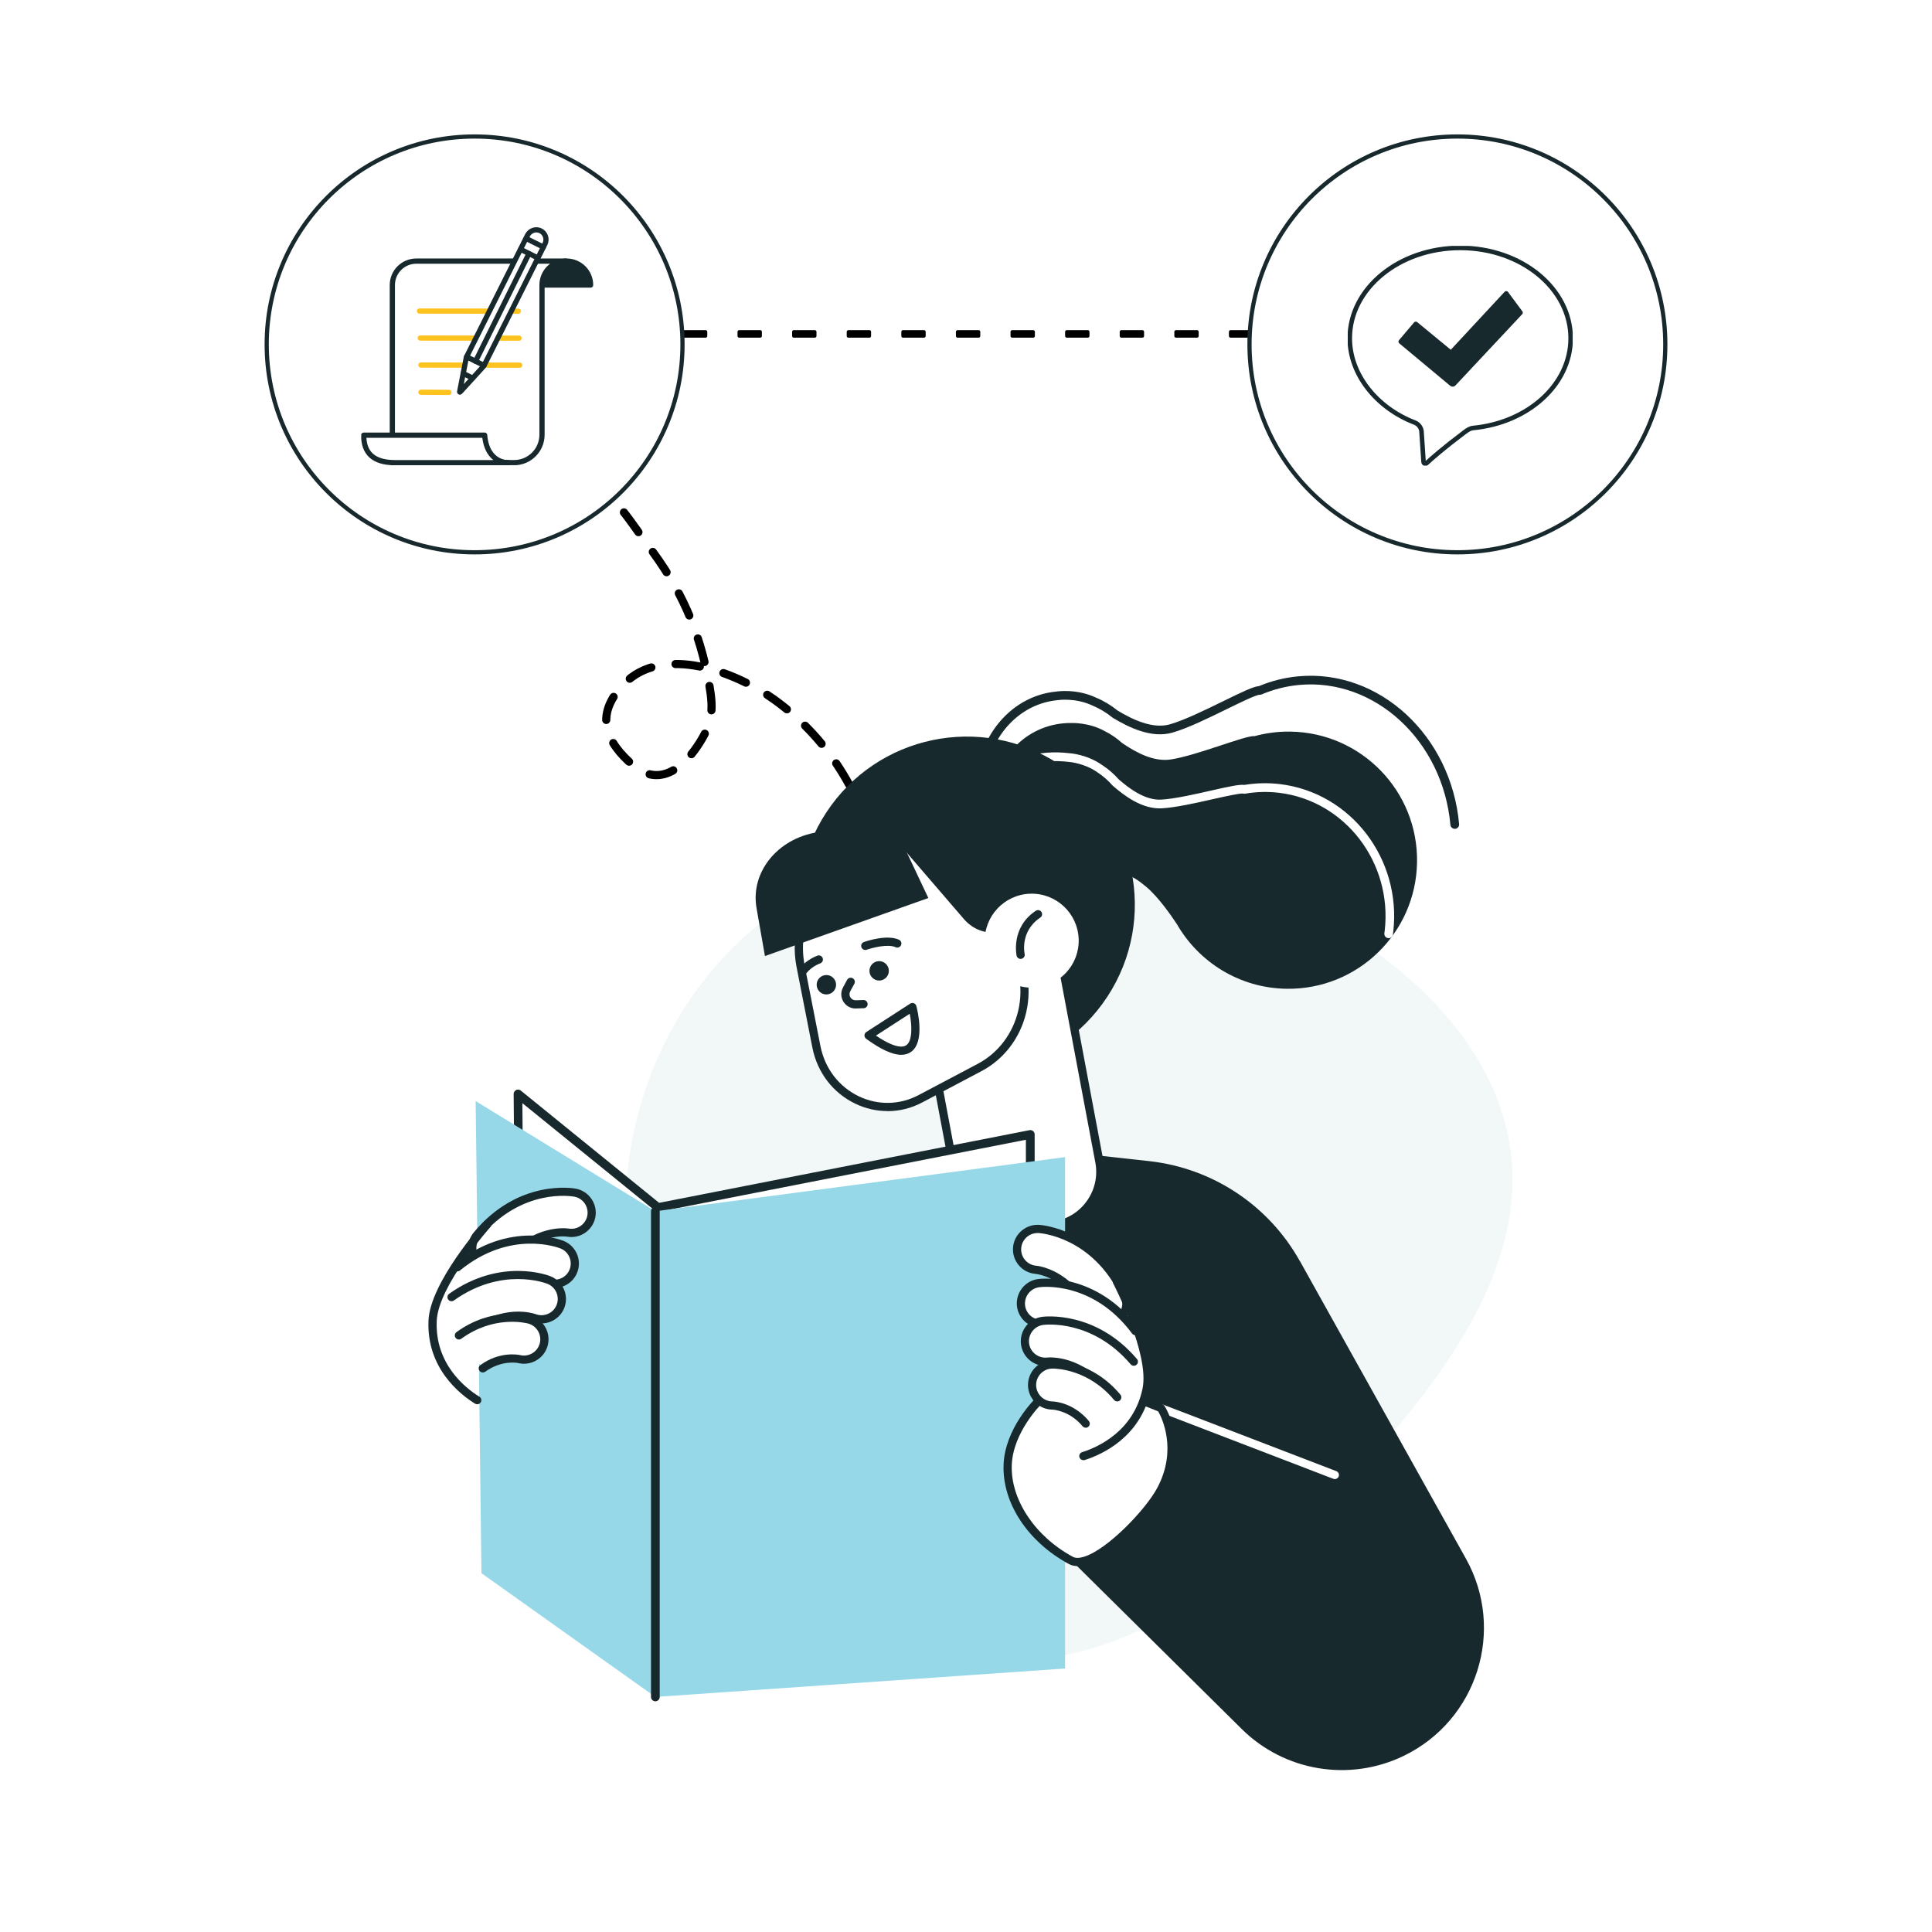 <svg width="460" height="460" viewBox="0 0 460 460" fill="none" xmlns="http://www.w3.org/2000/svg">
<rect width="460" height="460" fill="white"/>
<path d="M324 80.2C324.11 80.2 324.2 80.111 324.2 80V79C324.2 78.889 324.11 78.8 324 78.8H319C318.89 78.8 318.8 78.889 318.8 79V80C318.8 80.111 318.89 80.2 319 80.2H324ZM311 80.2C311.11 80.2 311.2 80.111 311.2 80V79C311.2 78.889 311.11 78.8 311 78.8H306C305.89 78.8 305.8 78.889 305.8 79V80C305.8 80.111 305.89 80.2 306 80.2H311ZM298 80.2C298.11 80.2 298.2 80.111 298.2 80V79C298.2 78.889 298.11 78.8 298 78.8H293C292.89 78.8 292.8 78.889 292.8 79V80C292.8 80.111 292.89 80.2 293 80.2H298ZM285 80.2C285.11 80.2 285.2 80.111 285.2 80V79C285.2 78.889 285.11 78.8 285 78.8H280C279.89 78.8 279.8 78.889 279.8 79V80C279.8 80.111 279.89 80.2 280 80.2H285ZM272 80.2C272.11 80.2 272.2 80.111 272.2 80V79C272.2 78.889 272.11 78.8 272 78.8H267C266.89 78.8 266.8 78.889 266.8 79V80C266.8 80.111 266.89 80.2 267 80.2H272ZM259 80.2C259.11 80.2 259.2 80.111 259.2 80V79C259.2 78.889 259.11 78.8 259 78.8H254C253.89 78.8 253.8 78.889 253.8 79V80C253.8 80.111 253.89 80.2 254 80.2H259ZM246 80.2C246.11 80.2 246.2 80.111 246.2 80V79C246.2 78.889 246.11 78.8 246 78.8H241C240.89 78.8 240.8 78.889 240.8 79V80C240.8 80.111 240.89 80.2 241 80.2H246ZM233 80.2C233.11 80.2 233.2 80.111 233.2 80V79C233.2 78.889 233.11 78.8 233 78.8H228C227.89 78.8 227.8 78.889 227.8 79V80C227.8 80.111 227.89 80.2 228 80.2H233ZM220 80.2C220.11 80.2 220.2 80.111 220.2 80V79C220.2 78.889 220.11 78.8 220 78.8H215C214.89 78.8 214.8 78.889 214.8 79V80C214.8 80.111 214.89 80.2 215 80.2H220ZM207 80.2C207.11 80.2 207.2 80.111 207.2 80V79C207.2 78.889 207.11 78.8 207 78.8H202C201.89 78.8 201.8 78.889 201.8 79V80C201.8 80.111 201.89 80.2 202 80.2H207ZM194 80.2C194.11 80.2 194.2 80.111 194.2 80V79C194.2 78.889 194.11 78.8 194 78.8H189C188.89 78.8 188.8 78.889 188.8 79V80C188.8 80.111 188.89 80.2 189 80.2H194ZM181 80.2C181.11 80.2 181.2 80.111 181.2 80V79C181.2 78.889 181.11 78.8 181 78.8H176C175.89 78.8 175.8 78.889 175.8 79V80C175.8 80.111 175.89 80.2 176 80.2H181ZM168 80.2C168.11 80.2 168.2 80.111 168.2 80V79C168.2 78.889 168.11 78.8 168 78.8H163C162.89 78.8 162.8 78.889 162.8 79V80C162.8 80.111 162.89 80.2 163 80.2H168ZM155 80.2C155.11 80.2 155.2 80.111 155.2 80V79C155.2 78.889 155.11 78.8 155 78.8H150C149.89 78.8 149.8 78.889 149.8 79V80C149.8 80.111 149.89 80.2 150 80.2H155ZM142 80.2C142.11 80.2 142.2 80.111 142.2 80V79C142.2 78.889 142.11 78.8 142 78.8H137C136.89 78.8 136.8 78.889 136.8 79V80C136.8 80.111 136.89 80.2 137 80.2H142ZM129 80.2C129.11 80.2 129.2 80.111 129.2 80V79C129.2 78.889 129.11 78.8 129 78.8H124C123.89 78.8 123.8 78.889 123.8 79V80C123.8 80.111 123.89 80.2 124 80.2H129ZM116 80.2C116.11 80.2 116.2 80.111 116.2 80V79C116.2 78.889 116.11 78.8 116 78.8H111C110.89 78.8 110.8 78.889 110.8 79V80C110.8 80.111 110.89 80.2 111 80.2H116ZM103 80.2C103.11 80.2 103.2 80.111 103.2 80V79C103.2 78.889 103.11 78.8 103 78.8H98C97.889 78.8 97.8 78.889 97.8 79V80C97.8 80.111 97.889 80.2 98 80.2H103ZM90 80.2C90.111 80.2 90.2 80.111 90.2 80V79C90.2 78.889 90.111 78.8 90 78.8H85C84.889 78.8 84.8 78.889 84.8 79V80C84.8 80.111 84.889 80.2 85 80.2H90Z" fill="black" stroke="black" stroke-width="0.4" stroke-linejoin="round"/>
<path d="M207.939 231.455C207.143 230.302 211.212 217.687 211.113 216.31C210.769 211.518 209.539 206.812 208.288 202.212C204.322 187.641 196.6 175.385 184.297 166.534C175.3 160.061 157.765 153.215 148.44 162.969C141.439 170.292 144.205 176.62 150.775 182.245C156.572 187.207 162.144 183.452 166.033 177.671C169.631 172.324 169.957 169.184 168.891 163.125C166.601 150.107 162.064 139.995 154.018 129.529C151.929 126.812 144.234 114.384 140.069 115.474" stroke="black" stroke-width="1.942" stroke-linecap="round" stroke-linejoin="round" stroke-dasharray="5.83 5.83"/>
<path d="M234.736 200.161C267.912 197.555 299.765 208.323 322.299 222.984C345.055 237.937 358.484 256.786 359.95 276.93C361.428 297.268 351.226 316.585 336.111 335.666C320.792 354.459 300.56 373.018 277.371 385.046C232.553 410.197 181.199 389.838 156.72 329.054C132.215 268.654 166.519 203.63 234.736 200.161Z" fill="#F2F7F8"/>
<path d="M307.245 174.192C304.277 174.151 301.392 174.535 298.662 175.282C296.773 174.981 285.15 179.817 278.84 180.814C274.606 181.488 270.33 179.06 267.144 176.891C265.899 175.759 264.488 174.794 262.962 174.037C259.205 171.961 255.137 172.148 255.137 172.148C245.039 171.992 236.726 180.066 236.571 190.164C236.415 200.262 244.489 208.575 254.587 208.73C256.154 208.751 257.68 208.575 259.143 208.232C267.435 207.267 269.147 208.035 272.842 211.086C275.748 213.483 278.913 218.06 280.231 220.063C285.441 229.102 295.134 235.256 306.321 235.422C323.227 235.671 337.144 222.17 337.393 205.264C337.642 188.358 324.14 174.441 307.234 174.192H307.245Z" fill="#18292D"/>
<path d="M330.636 223.363C330.636 223.363 330.543 223.363 330.502 223.363C329.931 223.29 329.536 222.761 329.609 222.201L329.692 221.609C331.56 205.409 320.29 190.672 304.567 188.763C301.879 188.441 299.15 188.503 296.462 188.97C296.317 188.991 296.161 188.991 296.016 188.95C295.32 188.804 291.688 189.624 288.772 190.278C284.631 191.212 279.94 192.271 276.63 192.457C271.98 192.706 267.767 189.52 264.975 187.102C264.934 187.071 264.902 187.04 264.871 186.999C263.823 185.805 262.64 184.767 261.332 183.916C258.167 181.654 254.504 181.405 254.462 181.405C248.049 180.627 240.089 182.079 236.768 188.462C236.498 188.97 235.875 189.168 235.367 188.908C234.858 188.649 234.661 188.016 234.921 187.507C238.729 180.18 247.613 178.478 254.639 179.34C254.742 179.34 258.862 179.599 262.484 182.204C263.896 183.117 265.214 184.259 266.376 185.577C268.888 187.756 272.644 190.6 276.495 190.382C279.629 190.205 284.237 189.168 288.294 188.244C292.622 187.268 295.082 186.729 296.275 186.884C299.098 186.417 301.973 186.355 304.795 186.698C321.649 188.742 333.729 204.517 331.726 221.848C331.716 221.983 331.695 222.107 331.674 222.242L331.643 222.481C331.571 223 331.124 223.384 330.616 223.384L330.636 223.363Z" fill="white"/>
<path d="M346.37 197.335C345.84 197.335 345.384 196.93 345.332 196.39C343.537 176.402 327.368 161.448 309.372 163.077C306.29 163.357 303.27 164.115 300.385 165.339C300.24 165.402 300.074 165.433 299.908 165.422C299.077 165.422 295.227 167.301 292.134 168.816C287.755 170.964 282.784 173.393 279.162 174.431C274.108 175.883 268.649 173.123 264.986 170.923C264.944 170.902 264.903 170.871 264.861 170.84C263.408 169.657 261.82 168.702 260.15 168.007C256.04 166.055 251.909 166.689 251.868 166.699C241.251 167.654 233.53 177.959 234.589 189.665C234.641 190.236 234.215 190.745 233.644 190.797C233.084 190.848 232.565 190.423 232.513 189.852C231.361 177.004 239.923 165.692 251.609 164.644C251.733 164.623 256.351 163.918 260.99 166.118C262.775 166.855 264.508 167.903 266.107 169.19C269.438 171.182 274.336 173.673 278.581 172.448C282.037 171.452 286.914 169.065 291.221 166.958C295.819 164.706 298.423 163.461 299.762 163.357C302.793 162.091 305.968 161.313 309.196 161.022C328.354 159.299 345.508 175.084 347.407 196.214C347.459 196.785 347.034 197.293 346.463 197.345C346.432 197.345 346.401 197.345 346.37 197.345V197.335Z" fill="#18292D"/>
<path d="M263.657 237.305C275.762 218.821 270.591 194.023 252.106 181.918C233.622 169.813 208.824 174.984 196.719 193.469C184.614 211.953 189.786 236.751 208.27 248.856C226.754 260.961 251.552 255.789 263.657 237.305Z" fill="#18292D"/>
<path d="M309.497 300.253L349.027 371.104C358.522 388.123 351.714 409.637 334.155 418.095C321.245 424.311 305.823 421.738 295.642 411.661L250.28 366.776L204.171 305.733L232.741 271.963L273.599 276.457C288.71 278.117 302.087 286.99 309.486 300.264L309.497 300.253Z" fill="#18292D"/>
<path d="M218.086 230.361L251.865 224.009L261.758 276.617C263.08 283.644 258.45 290.417 251.423 291.739L243.101 293.304C236.073 294.625 229.3 289.996 227.978 282.969L218.086 230.361Z" fill="white"/>
<path d="M240.681 294.493C237.91 294.493 235.191 293.663 232.856 292.065C229.784 289.968 227.719 286.793 227.023 283.14L217.123 230.534C217.019 230.005 217.372 229.496 217.901 229.392L251.681 223.041C251.941 222.989 252.2 223.041 252.418 223.197C252.636 223.342 252.781 223.57 252.823 223.819L262.723 276.425C263.408 280.078 262.63 283.783 260.534 286.855C258.437 289.927 255.262 292.003 251.609 292.687L243.285 294.255C242.414 294.421 241.542 294.504 240.681 294.504V294.493ZM219.229 231.125L228.943 282.776C229.535 285.921 231.309 288.64 233.956 290.446C236.602 292.252 239.788 292.916 242.922 292.324L251.245 290.757C254.39 290.166 257.109 288.391 258.915 285.745C260.72 283.109 261.385 279.923 260.793 276.778L251.079 225.127L219.219 231.125H219.229Z" fill="#18292D"/>
<path d="M190.628 230.078L194.374 249.225C196.647 260.807 208.965 266.982 219.125 261.606L233.239 254.144C244.105 248.405 247.312 233.897 239.944 223.799L221.896 199.068L204.731 204.911C194.55 208.377 188.49 219.181 190.628 230.067V230.078Z" fill="white"/>
<path d="M211.311 264.542C208.706 264.542 206.101 263.961 203.662 262.788C198.318 260.235 194.592 255.358 193.419 249.411L189.662 230.264C187.441 218.91 193.782 207.619 204.42 203.997L221.585 198.154C221.99 198.02 222.436 198.154 222.685 198.507L240.732 223.238C244.458 228.344 245.776 234.83 244.333 241.047C242.932 247.097 239.061 252.193 233.696 255.026L219.582 262.487C216.967 263.868 214.144 264.563 211.311 264.563V264.542ZM191.582 229.89L195.339 249.038C196.387 254.382 199.729 258.751 204.503 261.035C209.048 263.204 214.217 263.1 218.679 260.754L232.793 253.293C237.65 250.729 241.168 246.101 242.445 240.6C243.752 234.944 242.559 229.029 239.165 224.39L221.543 200.24L205.053 205.855C195.339 209.165 189.548 219.502 191.593 229.901L191.582 229.89Z" fill="#18292D"/>
<path d="M212.318 195.363L221.035 213.815L182.128 227.628L180.125 216.192C178.641 207.703 185.096 199.66 194.623 198.155L212.328 195.363H212.318Z" fill="#18292D"/>
<path d="M213.449 200.169L229.42 218.735C233.323 223.27 239.456 223.073 243.047 218.299L248.142 211.533L233.291 196.734C228.621 192.084 221.035 192.188 216.489 196.962L213.449 200.169Z" fill="#18292D"/>
<path d="M191.24 232.111C191.032 232.111 190.825 232.049 190.638 231.904C190.212 231.572 190.14 230.959 190.461 230.534C192.153 228.355 194.561 227.566 194.665 227.524C195.173 227.358 195.733 227.638 195.889 228.157C196.055 228.666 195.775 229.216 195.266 229.382C195.266 229.382 193.315 230.046 191.997 231.727C191.8 231.976 191.52 232.101 191.229 232.101L191.24 232.111Z" fill="#18292D"/>
<path d="M206.018 226.186C205.613 226.186 205.24 225.937 205.095 225.532C204.918 225.024 205.188 224.463 205.696 224.287C206.247 224.09 211.186 222.429 214.051 223.747C214.539 223.976 214.756 224.557 214.528 225.044C214.3 225.532 213.729 225.75 213.231 225.522C211.404 224.681 207.627 225.678 206.33 226.134C206.226 226.176 206.112 226.186 206.008 226.186H206.018Z" fill="#18292D"/>
<path d="M202.562 233.771L201.587 235.556C200.694 237.207 201.929 239.21 203.808 239.147L205.613 239.085L202.562 233.771Z" fill="white"/>
<path d="M203.714 240.123C202.521 240.123 201.452 239.521 200.819 238.504C200.165 237.456 200.134 236.18 200.725 235.09L201.691 233.305C201.95 232.828 202.542 232.651 203.019 232.911C203.496 233.17 203.673 233.762 203.413 234.239L202.438 236.024C202.189 236.491 202.199 237.031 202.479 237.477C202.76 237.923 203.237 238.172 203.766 238.162L205.572 238.1C206.091 238.069 206.568 238.504 206.579 239.044C206.599 239.584 206.174 240.04 205.634 240.051L203.828 240.113C203.828 240.113 203.745 240.113 203.704 240.113L203.714 240.123Z" fill="#18292D"/>
<path d="M214.59 251.144C212.494 251.144 209.733 249.878 206.226 247.325C205.966 247.138 205.821 246.827 205.821 246.505C205.821 246.184 205.997 245.883 206.267 245.717L216.707 238.961C216.967 238.795 217.299 238.753 217.589 238.867C217.88 238.981 218.098 239.22 218.181 239.531C218.409 240.403 220.35 248.093 216.873 250.48C216.23 250.926 215.462 251.144 214.58 251.144H214.59ZM208.55 246.568C213.158 249.681 215.047 249.37 215.773 248.872C217.288 247.834 217.143 244.15 216.604 241.368L208.55 246.578V246.568Z" fill="#18292D"/>
<path d="M211.632 231.074C211.674 232.351 210.678 233.42 209.401 233.461C208.125 233.503 207.056 232.506 207.014 231.23C206.973 229.953 207.969 228.885 209.245 228.843C210.522 228.802 211.591 229.798 211.632 231.074Z" fill="#18292D"/>
<path d="M199.065 234.384C199.106 235.66 198.11 236.729 196.833 236.771C195.557 236.812 194.488 235.816 194.447 234.54C194.405 233.263 195.401 232.194 196.678 232.153C197.954 232.111 199.023 233.107 199.065 234.384Z" fill="#18292D"/>
<path d="M317.82 352.164C317.706 352.164 317.581 352.143 317.467 352.102L276.08 336.203C275.582 336.005 275.322 335.445 275.519 334.937C275.717 334.428 276.277 334.179 276.785 334.376L318.173 350.275C318.671 350.472 318.93 351.033 318.733 351.541C318.588 351.925 318.214 352.164 317.82 352.164Z" fill="white"/>
<path d="M123.326 260.464L124.292 369.526L156.65 392.503L245.309 388.258V270.105L156.65 287.498L123.326 260.464Z" fill="white"/>
<path d="M156.65 393.541C156.432 393.541 156.225 393.478 156.048 393.354L123.69 370.377C123.42 370.18 123.254 369.868 123.254 369.536L122.299 260.474C122.299 260.07 122.527 259.706 122.891 259.53C123.254 259.353 123.679 259.405 123.991 259.654L156.93 286.388L245.112 269.088C245.413 269.026 245.735 269.109 245.973 269.306C246.212 269.503 246.347 269.794 246.347 270.105V388.258C246.347 388.808 245.911 389.265 245.361 389.296L156.702 393.541C156.702 393.541 156.671 393.541 156.65 393.541ZM125.319 368.986L156.951 391.455L244.261 387.272V271.371L156.837 288.516C156.536 288.578 156.225 288.495 155.986 288.298L124.375 262.654L125.309 368.976L125.319 368.986Z" fill="#18292D"/>
<path d="M113.25 262.166L114.63 374.57L156.038 404.033L253.591 397.266V275.502L156.038 288.391L113.25 262.166Z" fill="#96D8E8"/>
<path d="M156.038 405.071C155.467 405.071 155 404.604 155 404.033V288.391C155 287.821 155.467 287.354 156.038 287.354C156.609 287.354 157.076 287.821 157.076 288.391V404.033C157.076 404.604 156.609 405.071 156.038 405.071Z" fill="#18292D"/>
<path d="M265.909 305.11C265.909 305.11 274.803 322.12 272.987 330.817C270.434 343.063 259.164 346.269 257.939 346.674L265.909 305.11Z" fill="white"/>
<path d="M247.322 333.546C247.322 333.546 240.244 340.375 239.923 348.76C239.601 357.135 245.267 366.299 254.971 371.54C260.097 374.3 273.049 360.964 276.37 354.8C282.14 344.048 276.443 335.289 276.443 335.289L272.302 333.639L247.333 333.556L247.322 333.546Z" fill="white"/>
<path d="M256.569 372.878C255.801 372.878 255.116 372.712 254.504 372.391C244.697 367.098 238.595 357.81 238.947 348.719C239.279 340.043 246.347 333.131 246.648 332.84C247.032 332.467 247.654 332.477 248.028 332.861C248.402 333.245 248.391 333.868 248.007 334.241C247.935 334.304 241.21 340.914 240.898 348.791C240.577 357.011 246.42 365.801 255.438 370.668C256.061 371.01 256.943 371.01 258.053 370.668C263.657 368.987 272.769 359.429 275.509 354.312C280.418 345.169 276.599 337.51 275.768 336.047L271.939 334.511C271.441 334.314 271.192 333.743 271.389 333.245C271.586 332.747 272.157 332.498 272.655 332.705L276.796 334.355C276.983 334.428 277.138 334.563 277.252 334.729C277.502 335.103 283.199 344.1 277.221 355.236C274.585 360.145 265.141 370.575 258.603 372.536C257.866 372.754 257.192 372.868 256.559 372.868L256.569 372.878Z" fill="#18292D"/>
<path d="M266.241 314.274C268.057 312.904 268.732 310.413 267.725 308.275C260.741 293.59 247.893 292.656 247.343 292.615C244.655 292.449 242.341 294.504 242.175 297.192C242.009 299.859 244.022 302.152 246.679 302.349C247.115 302.391 254.514 303.221 258.915 312.478C260.066 314.907 262.983 315.934 265.411 314.772C265.712 314.627 265.992 314.46 266.241 314.263V314.274Z" fill="white"/>
<path d="M263.304 316.225C262.64 316.225 261.986 316.111 261.343 315.882C259.869 315.364 258.697 314.295 258.022 312.883C253.84 304.093 246.876 303.335 246.575 303.304C243.42 303.076 240.992 300.305 241.189 297.119C241.386 293.902 244.178 291.442 247.395 291.629C247.966 291.66 261.374 292.646 268.597 307.839C269.791 310.341 269.043 313.371 266.823 315.031C266.511 315.26 266.179 315.467 265.826 315.633C265.027 316.017 264.166 316.204 263.304 316.204V316.225ZM247.042 293.58C244.998 293.58 243.265 295.178 243.14 297.244C243.005 299.361 244.624 301.208 246.741 301.364C247.104 301.395 255.137 302.267 259.786 312.043C260.233 312.977 261.011 313.693 261.997 314.035C262.983 314.388 264.041 314.326 264.986 313.879C265.224 313.765 265.453 313.63 265.66 313.475C267.134 312.364 267.632 310.351 266.843 308.68C260.108 294.514 247.81 293.611 247.291 293.58C247.208 293.58 247.136 293.58 247.053 293.58H247.042Z" fill="#18292D"/>
<path d="M270.341 316.91C260.648 303.854 247.852 305.421 247.312 305.484C244.645 305.847 242.766 308.296 243.119 310.963C243.472 313.61 245.89 315.478 248.537 315.145C248.962 315.104 256.393 314.492 262.505 322.721L270.341 316.899V316.91Z" fill="white"/>
<path d="M262.505 323.707C262.204 323.707 261.914 323.572 261.717 323.313C255.915 315.498 248.931 316.1 248.63 316.131C245.485 316.515 242.569 314.263 242.144 311.108C241.718 307.912 243.981 304.954 247.177 304.529C247.737 304.456 261.094 302.837 271.119 316.339C271.441 316.775 271.347 317.387 270.911 317.709C270.476 318.03 269.863 317.937 269.542 317.511C260.191 304.923 247.945 306.407 247.426 306.48C245.299 306.77 243.794 308.732 244.074 310.87C244.354 312.976 246.305 314.471 248.402 314.211C248.765 314.17 256.818 313.474 263.273 322.171C263.595 322.607 263.502 323.219 263.066 323.541C262.889 323.666 262.682 323.738 262.485 323.738L262.505 323.707Z" fill="#18292D"/>
<path d="M269.967 324.204C260.45 313.006 248.785 314.418 248.266 314.49C245.589 314.854 243.71 317.313 244.063 319.991C244.416 322.647 246.845 324.526 249.501 324.194C249.937 324.152 257.378 323.55 263.522 331.811L269.967 324.204Z" fill="white"/>
<path d="M263.522 332.798C263.221 332.798 262.931 332.663 262.733 332.403C256.901 324.537 249.896 325.149 249.605 325.18C246.45 325.575 243.524 323.302 243.098 320.126C242.673 316.919 244.925 313.962 248.132 313.526C248.65 313.464 260.845 311.98 270.704 323.572C271.056 323.987 271.005 324.599 270.589 324.952C270.185 325.305 269.562 325.253 269.209 324.838C260.025 314.045 248.848 315.394 248.381 315.456C246.243 315.747 244.738 317.719 245.018 319.856C245.298 321.974 247.26 323.478 249.377 323.219C249.74 323.188 257.804 322.482 264.29 331.22C264.612 331.656 264.518 332.268 264.082 332.59C263.906 332.715 263.698 332.787 263.501 332.787L263.522 332.798Z" fill="#18292D"/>
<path d="M266.013 332.685C259.63 325.037 251.505 324.86 250.602 324.86C247.903 324.871 245.724 327.081 245.734 329.78C245.755 332.457 247.914 334.626 250.591 334.647C250.882 334.647 255.095 334.865 258.499 338.954L266.013 332.685Z" fill="white"/>
<path d="M258.499 339.929C258.219 339.929 257.939 339.805 257.752 339.576C254.608 335.809 250.726 335.633 250.56 335.622C247.395 335.601 244.78 332.986 244.759 329.79C244.759 328.223 245.351 326.749 246.451 325.628C247.551 324.518 249.024 323.895 250.591 323.885H250.633C251.775 323.885 260.181 324.165 266.76 332.063C267.103 332.478 267.051 333.09 266.636 333.443C266.221 333.796 265.608 333.733 265.256 333.318C259.236 326.095 251.66 325.846 250.633 325.846H250.591C249.543 325.846 248.568 326.261 247.831 327.009C247.094 327.756 246.689 328.742 246.7 329.779C246.71 331.907 248.454 333.661 250.591 333.671C251.121 333.692 255.614 333.972 259.247 338.331C259.589 338.746 259.537 339.358 259.122 339.711C258.935 339.867 258.717 339.939 258.499 339.939V339.929Z" fill="#18292D"/>
<path d="M257.939 347.659C257.534 347.659 257.15 347.4 257.015 346.995C256.849 346.487 257.119 345.926 257.628 345.76L257.804 345.708C261.374 344.556 269.915 340.789 272.032 330.629C273.755 322.379 265.131 305.743 265.048 305.577C264.799 305.099 264.985 304.508 265.463 304.259C265.94 304.01 266.532 304.197 266.781 304.674C267.154 305.38 275.81 322.099 273.952 331.034C271.627 342.201 262.308 346.321 258.416 347.576L258.261 347.628C258.157 347.659 258.053 347.68 257.949 347.68L257.939 347.659Z" fill="#18292D"/>
<path d="M116.041 291.463C116.041 291.463 103.37 305.66 102.996 314.46C102.477 326.852 112.534 332.674 113.613 333.369L116.052 291.473L116.041 291.463Z" fill="white"/>
<path d="M113.509 300.191C112.087 298.437 112.056 295.874 113.54 294.068C123.825 281.646 136.403 283.867 136.932 283.97C139.558 284.468 141.291 287.001 140.793 289.626C140.305 292.231 137.814 293.954 135.209 293.487C134.784 293.425 127.467 292.428 120.991 300.253C119.289 302.308 116.249 302.588 114.184 300.886C113.934 300.679 113.706 300.451 113.499 300.201L113.509 300.191Z" fill="white"/>
<path d="M117.266 302.972C115.917 302.972 114.619 302.505 113.561 301.634C113.26 301.385 112.99 301.115 112.741 300.814C111.008 298.676 111.029 295.573 112.783 293.456C123.42 280.598 136.559 282.912 137.109 283.016C140.253 283.618 142.339 286.658 141.747 289.803C141.166 292.916 138.157 295.002 135.033 294.442C134.763 294.4 127.893 293.435 121.739 300.866C120.753 302.059 119.362 302.796 117.816 302.941C117.629 302.962 117.442 302.962 117.266 302.962V302.972ZM114.267 299.579C114.433 299.776 114.609 299.963 114.806 300.129C115.605 300.793 116.612 301.094 117.639 301.001C118.667 300.907 119.591 300.419 120.244 299.62C127.094 291.339 135.033 292.46 135.365 292.511C137.451 292.885 139.454 291.505 139.838 289.44C140.232 287.343 138.842 285.32 136.756 284.925C136.247 284.832 124.209 282.704 114.298 294.691C113.135 296.102 113.125 298.157 114.267 299.579Z" fill="#18292D"/>
<path d="M108.922 301.727C121.417 291.536 133.331 296.144 133.839 296.341C136.32 297.337 137.524 300.15 136.538 302.63C135.552 305.09 132.781 306.293 130.311 305.339C129.906 305.193 122.922 302.796 115.045 309.23L108.922 301.727Z" fill="white"/>
<path d="M115.045 310.206C114.765 310.206 114.485 310.081 114.287 309.843C113.945 309.428 114.007 308.805 114.422 308.473C122.745 301.675 130.321 304.311 130.633 304.425C132.615 305.193 134.846 304.228 135.614 302.277C136.403 300.295 135.438 298.043 133.456 297.254C132.978 297.057 121.562 292.657 109.524 302.485C109.109 302.827 108.486 302.765 108.154 302.35C107.812 301.935 107.874 301.312 108.289 300.98C121.22 290.425 133.663 295.241 134.182 295.448C137.16 296.642 138.613 300.025 137.42 303.004C136.247 305.941 132.895 307.404 129.937 306.262C129.678 306.169 123.119 303.886 115.647 309.998C115.471 310.144 115.253 310.216 115.035 310.216L115.045 310.206Z" fill="#18292D"/>
<path d="M107.51 308.835C119.383 300.387 130.259 304.58 130.736 304.767C133.227 305.763 134.431 308.586 133.435 311.076C132.449 313.546 129.657 314.76 127.177 313.795C126.772 313.65 119.756 311.253 111.848 317.708L107.5 308.824L107.51 308.835Z" fill="white"/>
<path d="M111.859 318.694C111.579 318.694 111.298 318.57 111.101 318.331C110.759 317.916 110.821 317.293 111.236 316.961C119.601 310.133 127.197 312.769 127.509 312.883C129.501 313.651 131.743 312.675 132.521 310.714C133.31 308.732 132.345 306.469 130.363 305.68C129.927 305.504 119.507 301.488 108.071 309.634C107.635 309.946 107.023 309.842 106.711 309.406C106.4 308.97 106.504 308.358 106.94 308.047C119.237 299.288 130.612 303.677 131.089 303.875C134.068 305.068 135.531 308.472 134.337 311.451C133.154 314.398 129.781 315.861 126.824 314.72C126.564 314.626 119.995 312.343 112.471 318.487C112.295 318.632 112.077 318.705 111.859 318.705V318.694Z" fill="#18292D"/>
<path d="M109.254 317.949C117.245 312.137 125.101 313.943 125.973 314.171C128.567 314.846 130.124 317.492 129.45 320.087C128.785 322.66 126.17 324.217 123.596 323.584C123.316 323.522 119.206 322.702 114.952 325.805L109.244 317.959L109.254 317.949Z" fill="white"/>
<path d="M114.951 326.78C114.65 326.78 114.349 326.645 114.163 326.375C113.841 325.939 113.945 325.327 114.38 325.016C118.936 321.705 123.326 322.536 123.814 322.639C125.89 323.148 127.986 321.892 128.515 319.848C129.055 317.782 127.799 315.665 125.734 315.126C124.914 314.918 117.463 313.195 109.835 318.748C109.399 319.069 108.787 318.965 108.475 318.53C108.154 318.094 108.257 317.481 108.693 317.17C117.048 311.099 125.319 312.998 126.232 313.237C129.346 314.046 131.224 317.232 130.414 320.335C129.615 323.407 126.471 325.286 123.389 324.538C123.254 324.507 119.486 323.739 115.543 326.593C115.366 326.718 115.169 326.78 114.972 326.78H114.951Z" fill="#18292D"/>
<path d="M113.613 334.345C113.436 334.345 113.25 334.293 113.083 334.189L112.949 334.106C109.503 331.948 101.543 325.731 102.021 314.419C102.405 305.37 114.785 291.411 115.315 290.82C115.678 290.415 116.29 290.384 116.695 290.747C117.1 291.11 117.131 291.723 116.778 292.127C116.653 292.262 104.324 306.158 103.982 314.513C103.546 324.797 110.842 330.484 113.997 332.456L114.152 332.55C114.609 332.84 114.744 333.442 114.453 333.899C114.267 334.189 113.955 334.345 113.634 334.345H113.613Z" fill="#18292D"/>
<path d="M256.828 223.591C257.036 229.766 252.2 234.934 246.025 235.152C239.85 235.36 234.682 230.524 234.464 224.349C234.256 218.174 239.093 213.006 245.267 212.788C251.442 212.58 256.611 217.416 256.828 223.591Z" fill="white"/>
<path d="M243.005 227.327C243.005 227.327 241.625 221.349 247.146 217.665L243.005 227.327Z" fill="white"/>
<path d="M243.005 228.313C242.559 228.313 242.154 228.012 242.05 227.556C242.04 227.493 240.587 220.872 246.606 216.856C247.053 216.555 247.665 216.68 247.955 217.126C248.256 217.572 248.132 218.184 247.686 218.475C242.787 221.744 243.939 227.058 243.96 227.109C244.084 227.639 243.752 228.158 243.223 228.282C243.15 228.303 243.078 228.303 243.005 228.303V228.313Z" fill="#18292D"/>
<circle cx="113" cy="82" r="49.5" fill="white" stroke="#18292D"/>
<g clip-path="url(#clip0_938_11713)">
<path d="M129.218 67.867C129.218 64.717 131.773 62.168 134.917 62.168C138.06 62.168 140.616 64.717 140.616 67.867H129.212H129.218Z" fill="#18292D" stroke="#18292D" stroke-width="1.243" stroke-linecap="round" stroke-linejoin="round"/>
<path d="M134.75 62.162C131.6 62.162 129.051 64.712 129.051 67.861V103.503C129.051 107.179 126.074 110.155 122.399 110.155H93.415V67.867C93.415 64.718 95.971 62.168 99.114 62.168H134.75V62.162Z" fill="white" stroke="#18292D" stroke-width="1.243" stroke-linecap="round" stroke-linejoin="round"/>
<path d="M121.081 110.161H94.089C88.842 110.161 86.602 107.822 86.602 103.689V103.614H115.394C115.982 110.489 121.074 110.161 121.074 110.161H121.081Z" fill="white" stroke="#18292D" stroke-width="1.243" stroke-linecap="round" stroke-linejoin="round"/>
<path d="M99.876 74.061L123.414 74.092" stroke="#FFC31F" stroke-width="1.243" stroke-linecap="round" stroke-linejoin="round"/>
<path d="M100.049 80.49L123.581 80.515" stroke="#FFC31F" stroke-width="1.243" stroke-linecap="round" stroke-linejoin="round"/>
<path d="M100.216 86.914L123.748 86.945" stroke="#FFC31F" stroke-width="1.243" stroke-linecap="round" stroke-linejoin="round"/>
<path d="M100.216 93.386L106.892 93.423" stroke="#FFC31F" stroke-width="1.243" stroke-linecap="round" stroke-linejoin="round"/>
<path d="M128.724 54.959C127.579 54.39 126.174 54.873 125.592 56.024L111.169 84.797C111.101 84.927 111.051 85.063 111.014 85.199L109.448 93.213C109.405 93.367 109.498 93.411 109.597 93.287L115.092 87.248C115.178 87.136 115.253 87.012 115.321 86.882L129.751 58.084C130.326 56.933 129.862 55.529 128.724 54.959Z" fill="white" stroke="#18292D" stroke-width="1.243" stroke-linecap="round" stroke-linejoin="round"/>
<path d="M123.945 59.359L128.01 61.401" stroke="#18292D" stroke-width="1.243" stroke-linecap="round" stroke-linejoin="round"/>
<path d="M110.283 88.906L112.548 90.026" stroke="#18292D" stroke-width="1.243" stroke-linecap="round" stroke-linejoin="round"/>
<path d="M125.288 56.791L129.366 58.815" stroke="#18292D" stroke-width="1.243" stroke-linecap="round" stroke-linejoin="round"/>
<path d="M113.236 86.01L125.945 60.374" stroke="#18292D" stroke-width="1.243" stroke-linecap="round" stroke-linejoin="round"/>
<path d="M111.088 84.946L115.246 87.007" stroke="#18292D" stroke-width="1.243" stroke-linecap="round" stroke-linejoin="round"/>
</g>
<circle cx="347" cy="82" r="49.5" fill="white" stroke="#18292D"/>
<g clip-path="url(#clip1_938_11713)">
<path d="M362.019 74.45L346.157 91.387C346.023 91.561 345.774 91.581 345.615 91.422L333.511 81.338L337.094 77.118L345.187 83.782C345.341 83.936 345.59 83.921 345.729 83.747L358.63 69.856L362.024 74.445L362.019 74.45Z" fill="#18292D" stroke="#18292D" stroke-width="1.085" stroke-linecap="round" stroke-linejoin="round"/>
<path d="M373.966 80.543C373.966 68.662 362.195 59.027 347.672 59.027C333.149 59.027 321.373 68.662 321.373 80.543C321.373 89.193 327.809 97.136 336.822 100.6C337.683 100.929 338.3 101.69 338.445 102.601L338.942 109.987C338.967 110.35 339.4 110.524 339.664 110.275C340.829 109.195 343.611 106.732 348.732 102.884C349.359 102.412 349.996 101.974 350.753 101.904C363.822 100.655 373.966 91.572 373.966 80.548V80.543Z" stroke="#18292D" stroke-width="1.085" stroke-linecap="round" stroke-linejoin="round"/>
</g>
<defs>
<clipPath id="clip0_938_11713">
<rect width="55.214" height="56.637" fill="white" transform="translate(86.009 54.124)"/>
</clipPath>
<clipPath id="clip1_938_11713">
<rect width="53.553" height="52.319" fill="white" transform="translate(320.894 58.549)"/>
</clipPath>
</defs>
</svg>
